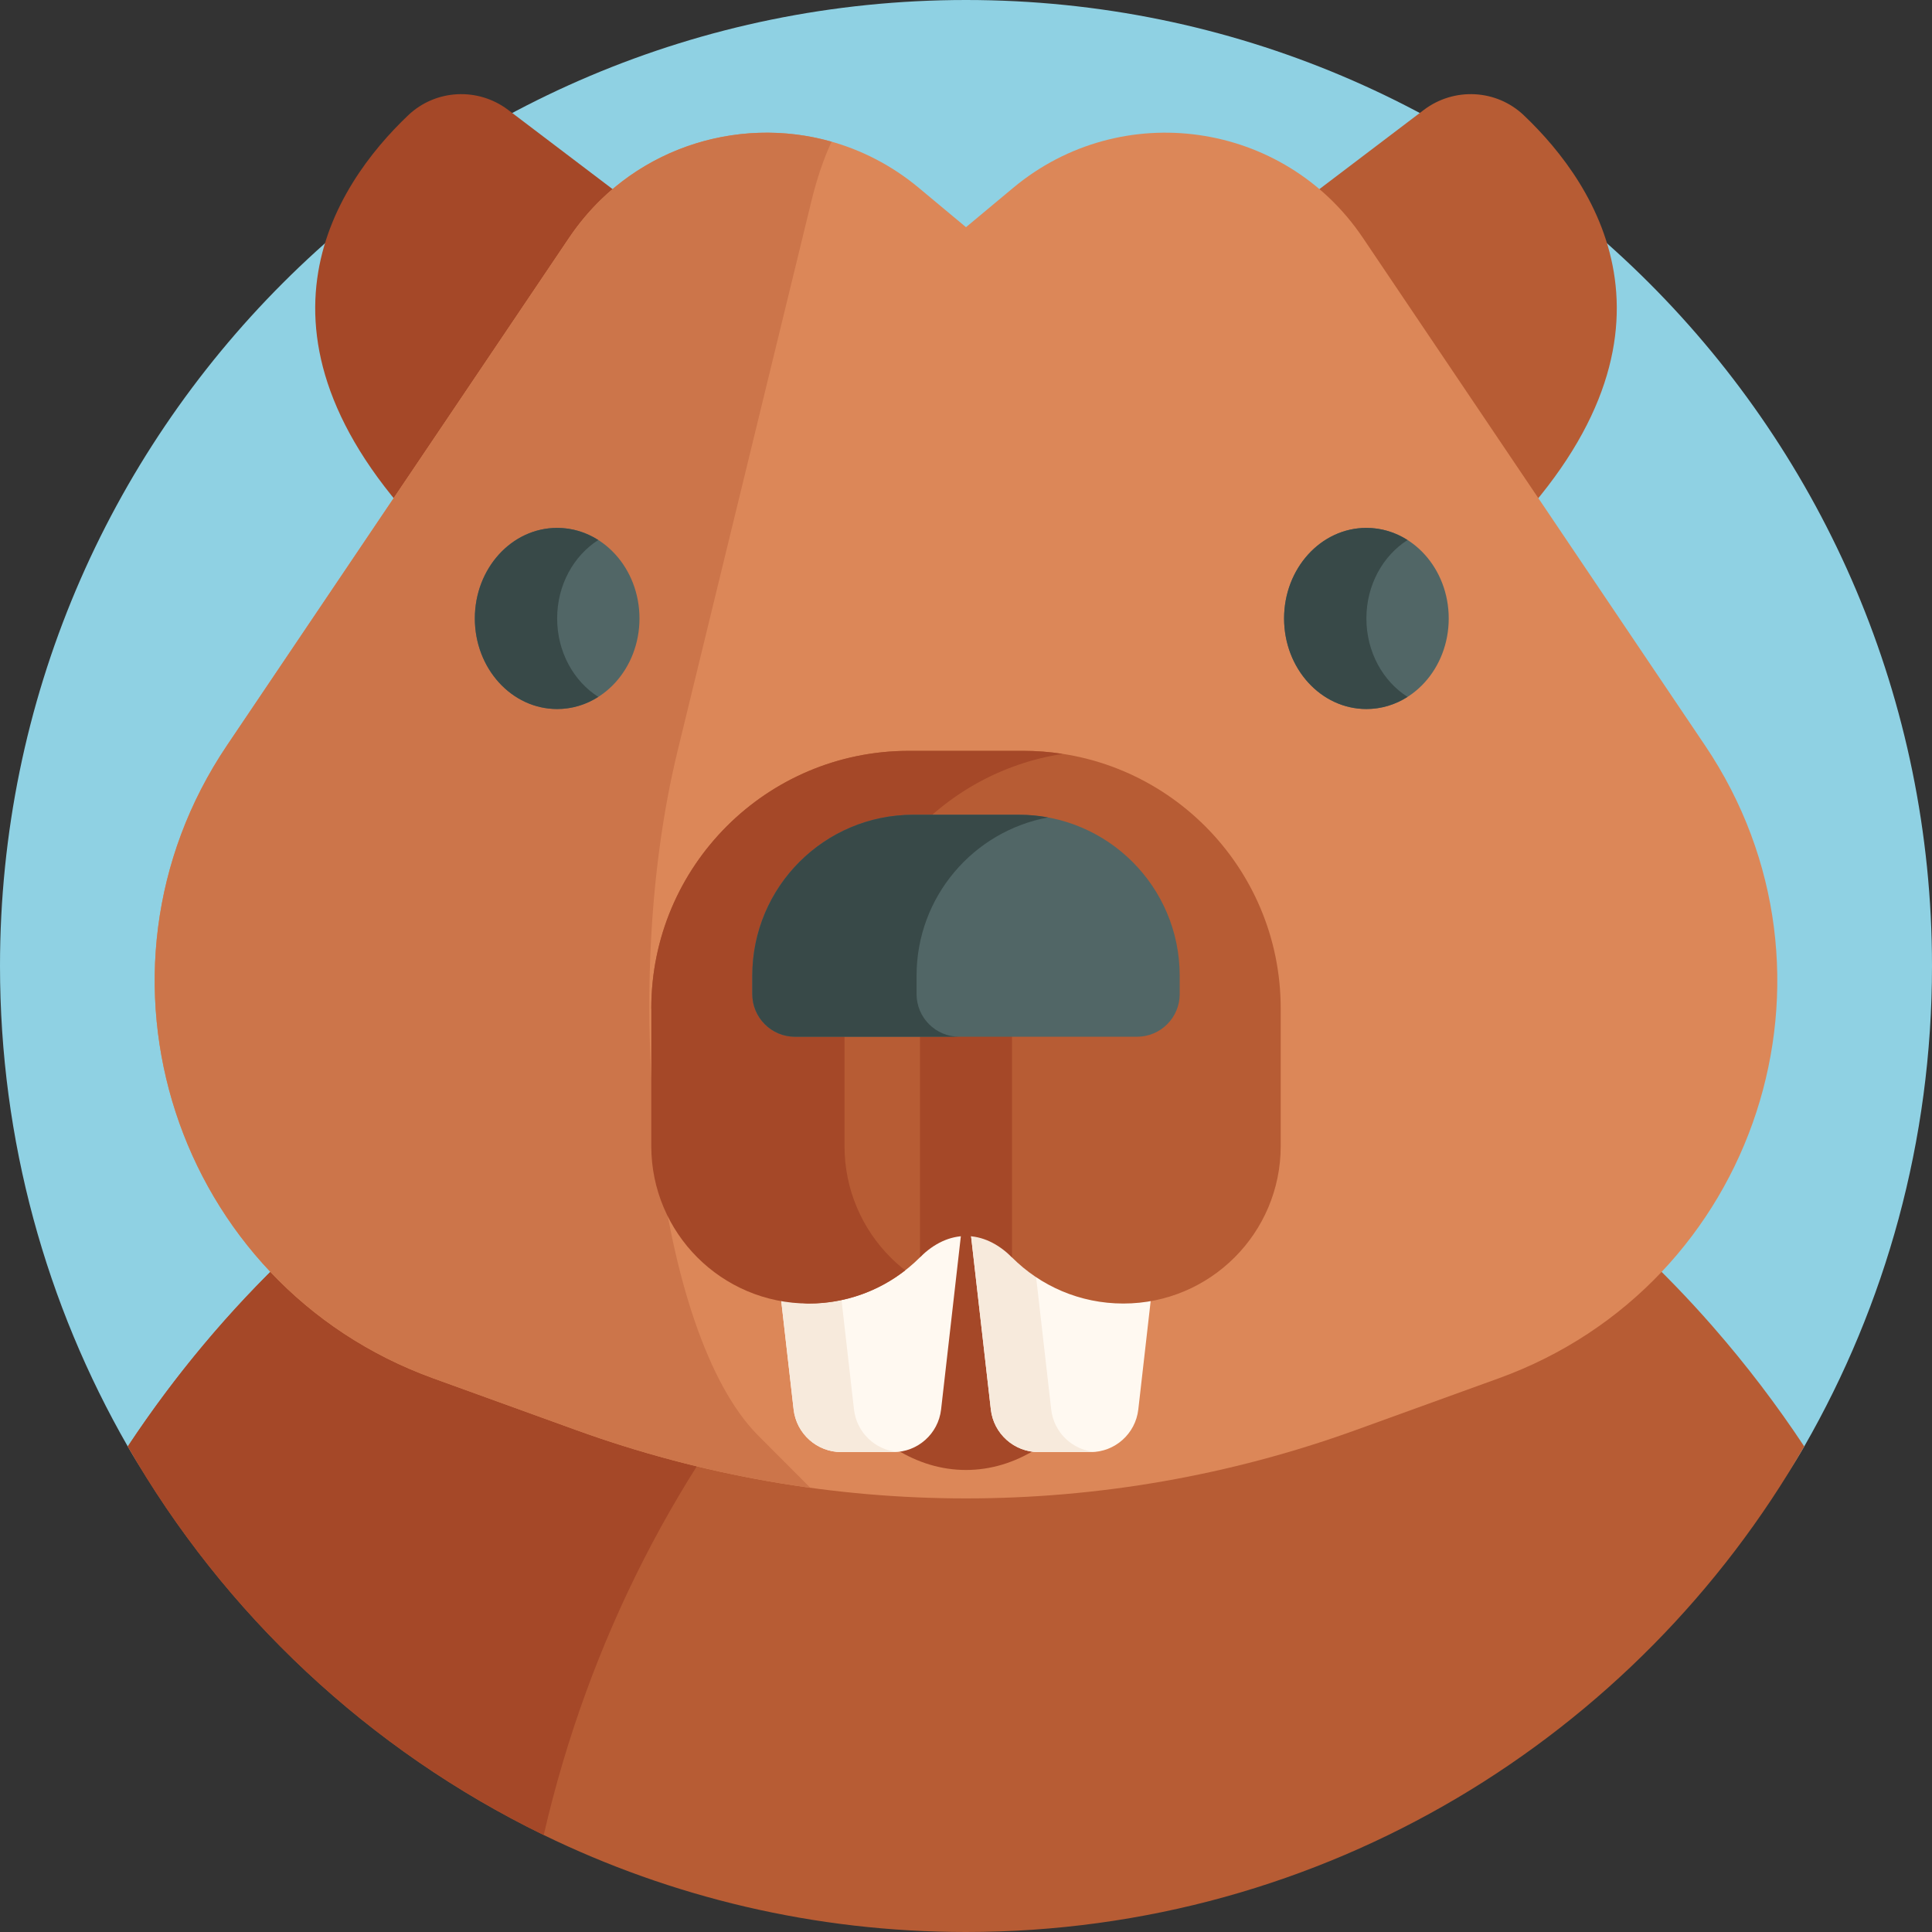 <svg id="Capa_1" enable-background="new 0 0 512 512" height="512" viewBox="0 0 512 512" width="512" xmlns="http://www.w3.org/2000/svg"><rect x="0" y="0" width="512" height="512" fill="#333333" stroke="none"/><g><path d="m512 256c0 46.349-12.317 89.821-33.857 127.321-44.166 76.893-127.107 45.545-222.143 45.545-95.039 0-177.982 31.345-222.147-45.552-21.537-37.499-33.853-80.968-33.853-127.314 0-141.385 114.615-256 256-256s256 114.615 256 256z" fill="#8fd1e3"/><path d="m478.14 383.32c-44.17 76.89-127.11 128.68-222.14 128.68-40.13 0-78.1-9.24-111.91-25.7-46.26-22.51-84.71-58.55-110.22-102.98 6.81-10.28 14.19-20.08 22.1-29.32.6-.71 1.21-1.41 1.83-2.11 49.95-57.31 120.28-92.99 198.2-92.99 77.69 0 147.85 35.48 197.78 92.5.14.16.28.32.42.49 8.61 9.86 16.61 20.36 23.94 31.43z" fill="#b75c34"/><path d="m333.11 270.98c-92.75 29.76-165.19 111.9-189.02 215.32-46.26-22.51-84.72-58.56-110.23-102.99 49.9-75.4 130.81-124.41 222.14-124.41 26.78 0 52.65 4.22 77.11 12.08z" fill="#a54828"/><g><g><path d="m193.515 73.761-58.822-44.615c-7.996-6.065-19.237-5.515-26.512 1.398-19.513 18.541-47.066 59.333 6.752 113.151z" fill="#a54828"/><path d="m318.485 73.761 58.822-44.615c7.996-6.065 19.237-5.515 26.512 1.398 19.513 18.541 47.066 59.333-6.752 113.151z" fill="#b75c34"/></g><path d="m359.33 378.967 37.835-13.696c68.468-24.785 95.386-107.337 54.688-167.718l-90.711-134.581c-20.876-30.972-63.95-37.103-92.639-13.188l-12.503 10.423-12.503-10.423c-28.689-23.916-71.764-17.784-92.639 13.188l-90.711 134.581c-40.698 60.381-13.781 142.933 54.688 167.718l37.835 13.696c66.767 24.17 139.893 24.17 206.66 0z" fill="#dc8758"/><path d="m179.557 199.053c-15.89 65.29-5.38 154.55 21.34 181.35l13.84 13.88c-21.04-2.88-41.84-7.99-62.06-15.31l-37.84-13.7c-68.47-24.79-95.38-107.34-54.69-167.72l90.71-134.58c15.77-23.39 44.19-32.61 69.52-25.42-2.05 4.36-3.88 9.7-5.41 15.99z" fill="#cc754a"/><ellipse cx="256" cy="320.014" fill="#a54828" rx="47.543" ry="69.544"/><g><path d="m222.989 384.822h13.74c6.484 0 11.936-4.865 12.671-11.308l6.591-57.779h-52.264l6.591 57.779c.735 6.442 6.187 11.308 12.671 11.308z" fill="#fff9f1"/><path d="m237.858 384.774c-.37.03-.75.05-1.13.05h-13.74c-6.49 0-11.94-4.86-12.67-11.31l-6.59-57.77h16l6.59 57.77c.69 6.07 5.56 10.74 11.54 11.26z" fill="#f7eadc"/></g><g><path d="m275.252 384.822h13.74c6.484 0 11.936-4.865 12.671-11.308l6.591-57.779h-52.264l6.591 57.779c.735 6.442 6.187 11.308 12.671 11.308z" fill="#fff9f1"/><path d="m290.121 384.774c-.37.03-.75.05-1.13.05h-13.74c-6.49 0-11.94-4.86-12.67-11.31l-6.59-57.77h16l6.59 57.77c.69 6.07 5.56 10.74 11.54 11.26z" fill="#f7eadc"/></g><path d="m339.4 267.25v36.49c0 23.03-18.68 41.71-41.71 41.71-11.51 0-21.94-4.66-29.49-12.21-7.54-7.55-12.21-18-12.21-29.5 0 11.51-4.66 21.92-12.19 29.47-7.55 7.56-17.98 12.24-29.51 12.24-11.52 0-6.22-25.52-13.77-33.06-7.54-7.55-14.43 2.85-14.43-8.65l-13.49-36.49c0-37.7 30.55-68.27 68.26-68.27h30.28c37.7 0 68.26 30.57 68.26 68.27z" fill="#b75c34"/><path d="m268.2 260.6v72.64c-7.54-7.55-16.87-7.58-24.4-.03v-72.61z" fill="#a54828"/><path d="m223.805 267.245v36.49c0 11.509 4.665 21.956 12.212 29.502 1.225 1.225 2.522 2.378 3.89 3.404-7.06 5.529-15.958 8.808-25.612 8.808-11.527 0-21.938-4.665-29.484-12.212-7.547-7.547-12.212-17.993-12.212-29.502v-36.49c0-37.698 30.547-68.264 68.263-68.264h30.277c3.566 0 7.06.271 10.465.811-32.745 5.026-57.799 33.321-57.799 67.453z" fill="#a54828"/><g><path d="m269.973 215.922h-27.945c-23.562 0-42.663 19.101-42.663 42.663v4.849c0 6.249 5.066 11.314 11.314 11.314h90.643c6.249 0 11.314-5.066 11.314-11.314v-4.849c0-23.562-19.101-42.663-42.663-42.663z" fill="#516666"/><path d="m277.759 216.627c-2.519-.471-5.126-.712-7.787-.712h-27.949c-23.558 0-42.658 19.1-42.658 42.669v4.852c0 6.243 5.06 11.313 11.313 11.313h43.534c-6.254 0-11.313-5.071-11.313-11.313v-4.852c0-20.908 15.026-38.299 34.86-41.957z" fill="#384948"/></g><g><ellipse cx="147.653" cy="163.897" fill="#516666" rx="21.816" ry="23.999"/><path d="m158.552 184.682c-3.206 2.044-6.937 3.216-10.901 3.216-12.054 0-21.813-10.745-21.813-24.001 0-13.255 9.759-24.001 21.813-24.001 3.964 0 7.696 1.172 10.901 3.216-6.513 4.148-10.901 11.903-10.901 20.785s4.389 16.637 10.901 20.785z" fill="#384948"/><ellipse cx="362.111" cy="163.897" fill="#516666" rx="21.816" ry="23.999"/><path d="m373.01 184.682c-3.206 2.044-6.937 3.216-10.901 3.216-12.054 0-21.813-10.745-21.813-24.001 0-13.255 9.759-24.001 21.813-24.001 3.964 0 7.696 1.172 10.901 3.216-6.513 4.148-10.901 11.903-10.901 20.785s4.389 16.637 10.901 20.785z" fill="#384948"/></g></g></g></svg>
